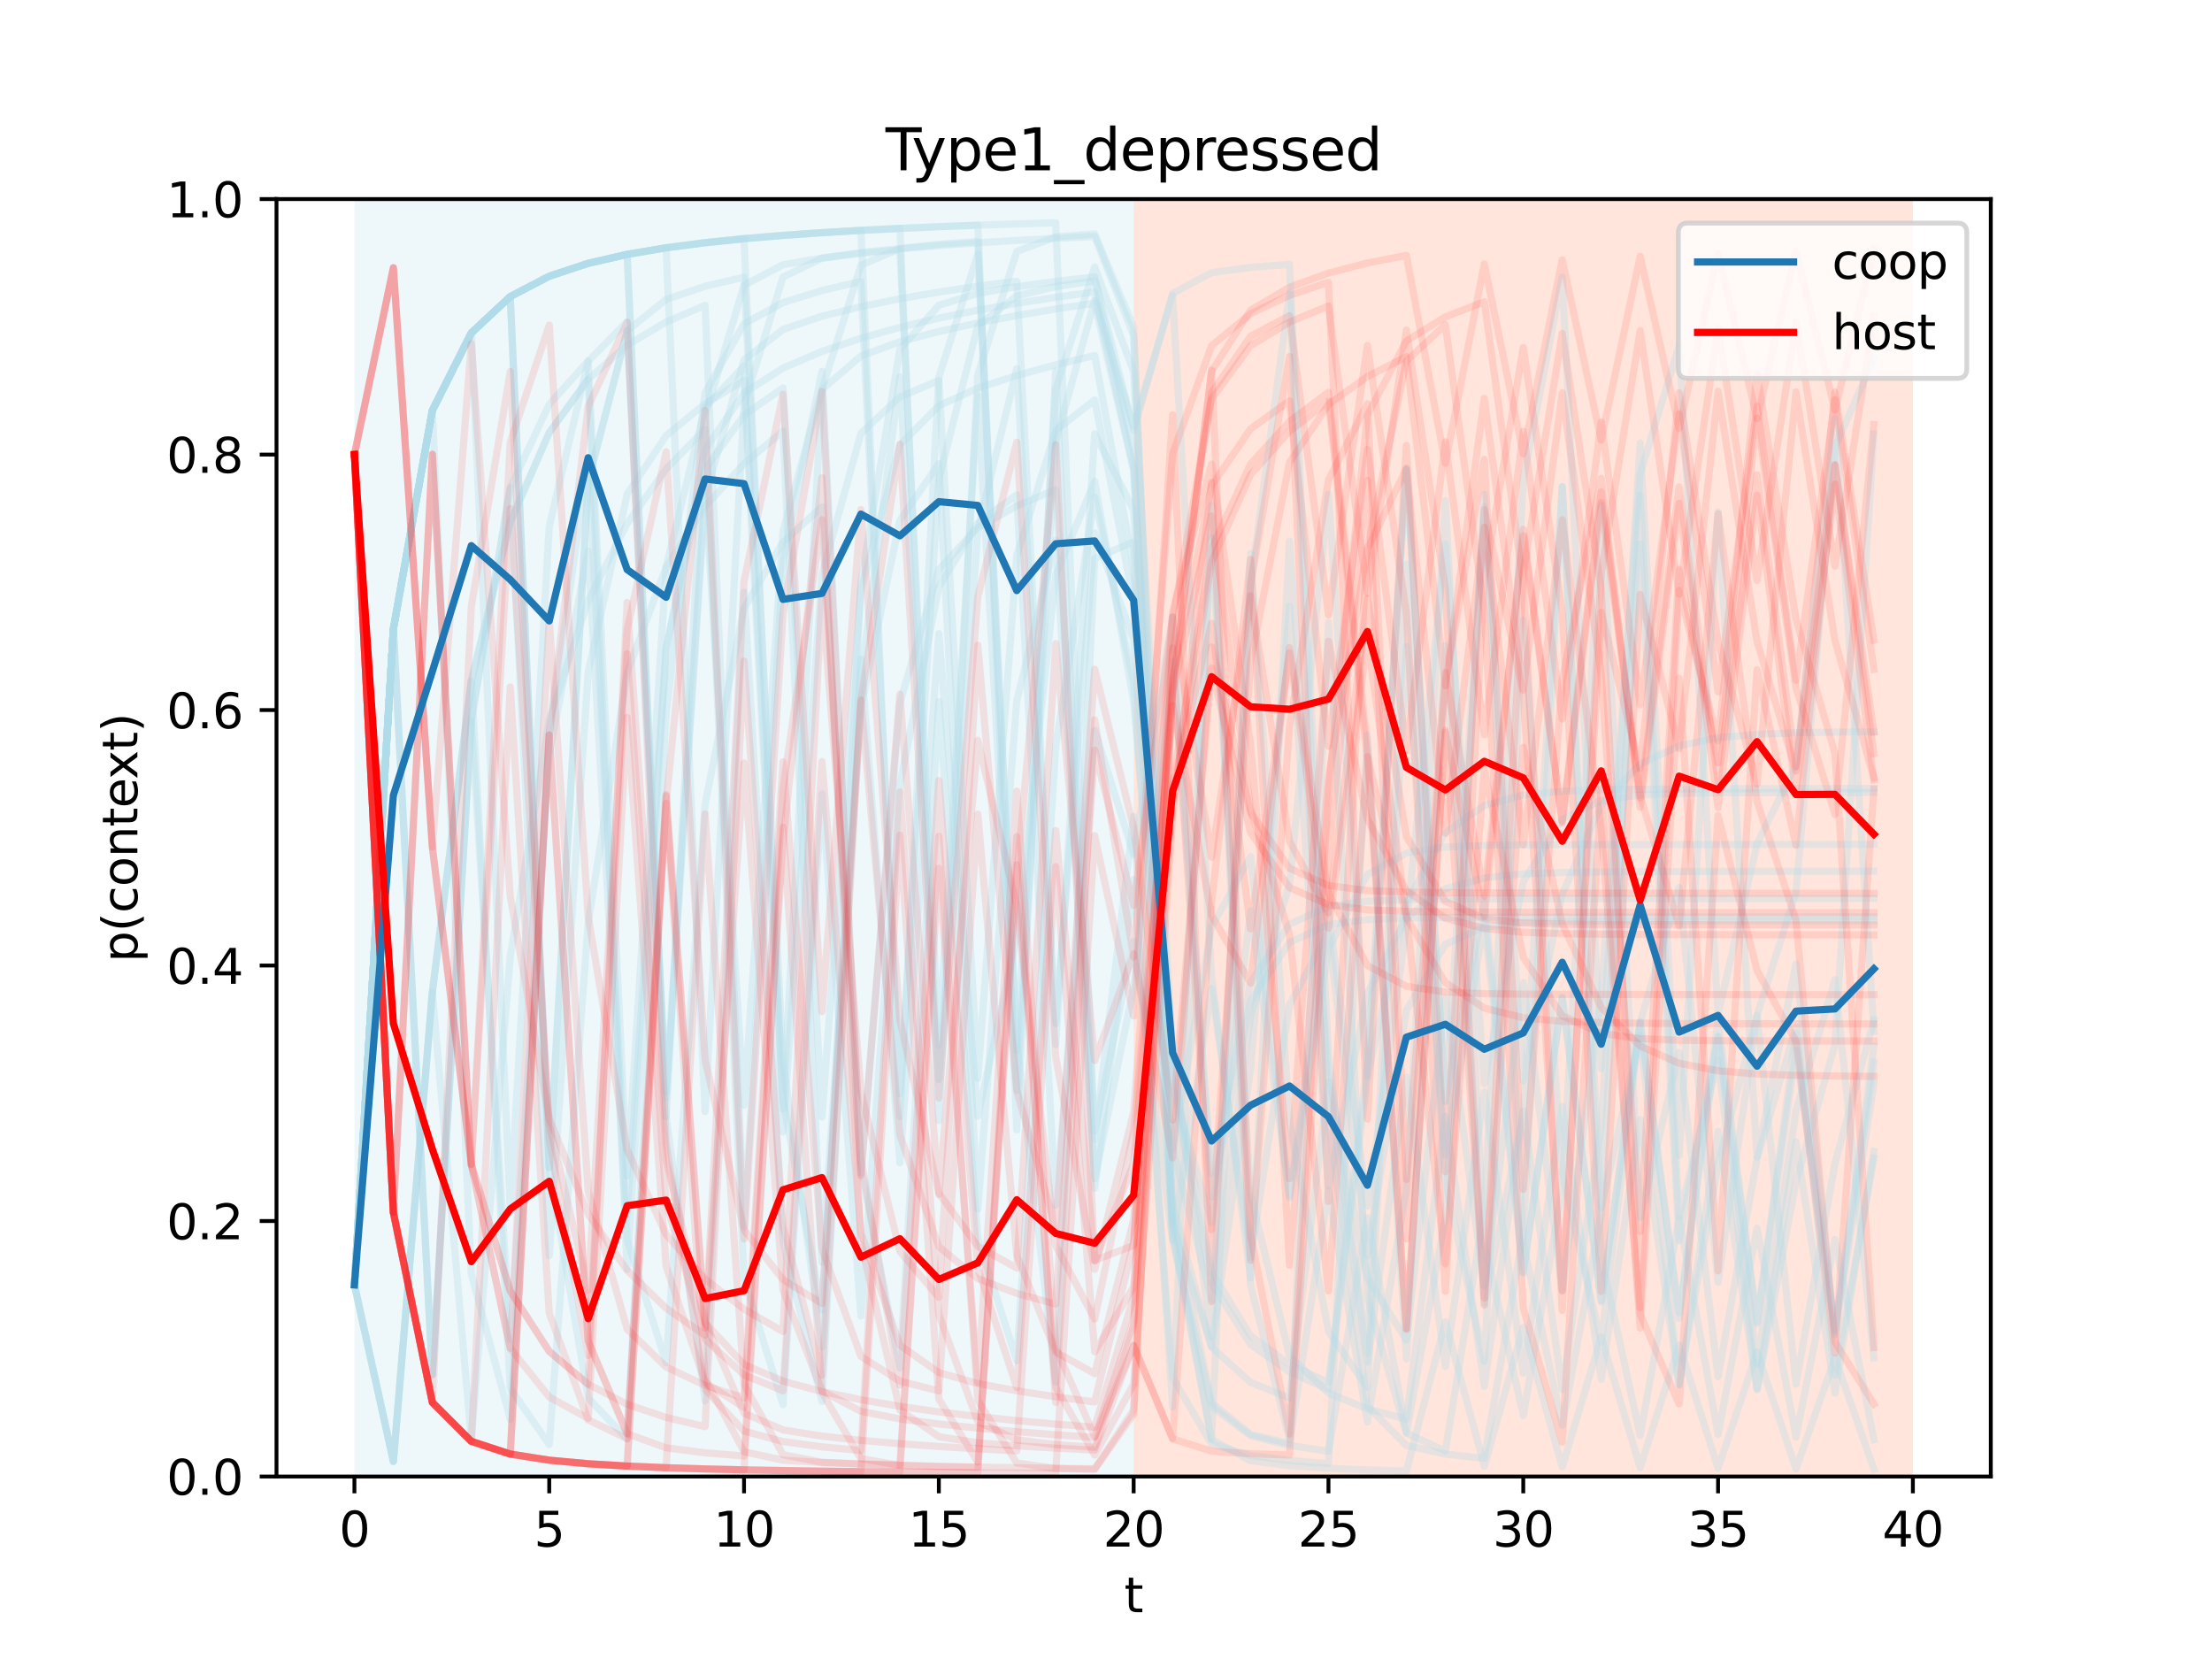 <?xml version="1.0" encoding="utf-8" standalone="no"?>
<!DOCTYPE svg PUBLIC "-//W3C//DTD SVG 1.1//EN"
  "http://www.w3.org/Graphics/SVG/1.1/DTD/svg11.dtd">
<svg height="345.6pt" version="1.1" viewBox="0 0 460.8 345.6" width="460.8pt" xmlns="http://www.w3.org/2000/svg" xmlns:xlink="http://www.w3.org/1999/xlink">
 <defs>
  <style type="text/css">*{stroke-linecap:butt;stroke-linejoin:round;}</style>
 </defs>
 <g id="figure_1">
  <g id="patch_1">
   <path d="M 0 345.6 
L 460.8 345.6 
L 460.8 0 
L 0 0 
z
" style="fill:#ffffff;"/>
  </g>
  <g id="axes_1">
   <g id="patch_2">
    <path d="M 57.6 307.584 
L 414.72 307.584 
L 414.72 41.472 
L 57.6 41.472 
z
" style="fill:#ffffff;"/>
   </g>
   <g id="patch_3">
    <path clip-path="url(#p16903bbfce)" d="M 73.833 307.584 
L 73.833 41.472 
L 236.16 41.472 
L 236.16 307.584 
z
" style="fill:#add8e6;opacity:0.2;"/>
   </g>
   <g id="patch_4">
    <path clip-path="url(#p16903bbfce)" d="M 236.16 307.584 
L 236.16 41.472 
L 398.487 41.472 
L 398.487 307.584 
z
" style="fill:#ff7f50;opacity:0.2;"/>
   </g>
   <g id="matplotlib.axis_1">
    <g id="xtick_1">
     <g id="line2d_1">
      <defs>
       <path d="M 0 0 
L 0 3.5 
" id="m84d0c02543" style="stroke:#000000;stroke-width:0.8;"/>
      </defs>
      <g>
       <use style="stroke:#000000;stroke-width:0.8;" x="73.833" xlink:href="#m84d0c02543" y="307.584"/>
      </g>
     </g>
     <g id="text_1">
      <!-- 0 -->
      <g transform="translate(70.651 322.182)scale(0.1 -0.1)">
       <defs>
        <path d="M 2034 4250 
Q 1547 4250 1301 3770 
Q 1056 3291 1056 2328 
Q 1056 1369 1301 889 
Q 1547 409 2034 409 
Q 2525 409 2770 889 
Q 3016 1369 3016 2328 
Q 3016 3291 2770 3770 
Q 2525 4250 2034 4250 
z
M 2034 4750 
Q 2819 4750 3233 4129 
Q 3647 3509 3647 2328 
Q 3647 1150 3233 529 
Q 2819 -91 2034 -91 
Q 1250 -91 836 529 
Q 422 1150 422 2328 
Q 422 3509 836 4129 
Q 1250 4750 2034 4750 
z
" id="DejaVuSans-30" transform="scale(0.016)"/>
       </defs>
       <use xlink:href="#DejaVuSans-30"/>
      </g>
     </g>
    </g>
    <g id="xtick_2">
     <g id="line2d_2">
      <g>
       <use style="stroke:#000000;stroke-width:0.8;" x="114.415" xlink:href="#m84d0c02543" y="307.584"/>
      </g>
     </g>
     <g id="text_2">
      <!-- 5 -->
      <g transform="translate(111.233 322.182)scale(0.1 -0.1)">
       <defs>
        <path d="M 691 4666 
L 3169 4666 
L 3169 4134 
L 1269 4134 
L 1269 2991 
Q 1406 3038 1543 3061 
Q 1681 3084 1819 3084 
Q 2600 3084 3056 2656 
Q 3513 2228 3513 1497 
Q 3513 744 3044 326 
Q 2575 -91 1722 -91 
Q 1428 -91 1123 -41 
Q 819 9 494 109 
L 494 744 
Q 775 591 1075 516 
Q 1375 441 1709 441 
Q 2250 441 2565 725 
Q 2881 1009 2881 1497 
Q 2881 1984 2565 2268 
Q 2250 2553 1709 2553 
Q 1456 2553 1204 2497 
Q 953 2441 691 2322 
L 691 4666 
z
" id="DejaVuSans-35" transform="scale(0.016)"/>
       </defs>
       <use xlink:href="#DejaVuSans-35"/>
      </g>
     </g>
    </g>
    <g id="xtick_3">
     <g id="line2d_3">
      <g>
       <use style="stroke:#000000;stroke-width:0.8;" x="154.996" xlink:href="#m84d0c02543" y="307.584"/>
      </g>
     </g>
     <g id="text_3">
      <!-- 10 -->
      <g transform="translate(148.634 322.182)scale(0.1 -0.1)">
       <defs>
        <path d="M 794 531 
L 1825 531 
L 1825 4091 
L 703 3866 
L 703 4441 
L 1819 4666 
L 2450 4666 
L 2450 531 
L 3481 531 
L 3481 0 
L 794 0 
L 794 531 
z
" id="DejaVuSans-31" transform="scale(0.016)"/>
       </defs>
       <use xlink:href="#DejaVuSans-31"/>
       <use x="63.623" xlink:href="#DejaVuSans-30"/>
      </g>
     </g>
    </g>
    <g id="xtick_4">
     <g id="line2d_4">
      <g>
       <use style="stroke:#000000;stroke-width:0.8;" x="195.578" xlink:href="#m84d0c02543" y="307.584"/>
      </g>
     </g>
     <g id="text_4">
      <!-- 15 -->
      <g transform="translate(189.216 322.182)scale(0.1 -0.1)">
       <use xlink:href="#DejaVuSans-31"/>
       <use x="63.623" xlink:href="#DejaVuSans-35"/>
      </g>
     </g>
    </g>
    <g id="xtick_5">
     <g id="line2d_5">
      <g>
       <use style="stroke:#000000;stroke-width:0.8;" x="236.16" xlink:href="#m84d0c02543" y="307.584"/>
      </g>
     </g>
     <g id="text_5">
      <!-- 20 -->
      <g transform="translate(229.798 322.182)scale(0.1 -0.1)">
       <defs>
        <path d="M 1228 531 
L 3431 531 
L 3431 0 
L 469 0 
L 469 531 
Q 828 903 1448 1529 
Q 2069 2156 2228 2338 
Q 2531 2678 2651 2914 
Q 2772 3150 2772 3378 
Q 2772 3750 2511 3984 
Q 2250 4219 1831 4219 
Q 1534 4219 1204 4116 
Q 875 4013 500 3803 
L 500 4441 
Q 881 4594 1212 4672 
Q 1544 4750 1819 4750 
Q 2544 4750 2975 4387 
Q 3406 4025 3406 3419 
Q 3406 3131 3298 2873 
Q 3191 2616 2906 2266 
Q 2828 2175 2409 1742 
Q 1991 1309 1228 531 
z
" id="DejaVuSans-32" transform="scale(0.016)"/>
       </defs>
       <use xlink:href="#DejaVuSans-32"/>
       <use x="63.623" xlink:href="#DejaVuSans-30"/>
      </g>
     </g>
    </g>
    <g id="xtick_6">
     <g id="line2d_6">
      <g>
       <use style="stroke:#000000;stroke-width:0.8;" x="276.742" xlink:href="#m84d0c02543" y="307.584"/>
      </g>
     </g>
     <g id="text_6">
      <!-- 25 -->
      <g transform="translate(270.379 322.182)scale(0.1 -0.1)">
       <use xlink:href="#DejaVuSans-32"/>
       <use x="63.623" xlink:href="#DejaVuSans-35"/>
      </g>
     </g>
    </g>
    <g id="xtick_7">
     <g id="line2d_7">
      <g>
       <use style="stroke:#000000;stroke-width:0.8;" x="317.324" xlink:href="#m84d0c02543" y="307.584"/>
      </g>
     </g>
     <g id="text_7">
      <!-- 30 -->
      <g transform="translate(310.961 322.182)scale(0.1 -0.1)">
       <defs>
        <path d="M 2597 2516 
Q 3050 2419 3304 2112 
Q 3559 1806 3559 1356 
Q 3559 666 3084 287 
Q 2609 -91 1734 -91 
Q 1441 -91 1130 -33 
Q 819 25 488 141 
L 488 750 
Q 750 597 1062 519 
Q 1375 441 1716 441 
Q 2309 441 2620 675 
Q 2931 909 2931 1356 
Q 2931 1769 2642 2001 
Q 2353 2234 1838 2234 
L 1294 2234 
L 1294 2753 
L 1863 2753 
Q 2328 2753 2575 2939 
Q 2822 3125 2822 3475 
Q 2822 3834 2567 4026 
Q 2313 4219 1838 4219 
Q 1578 4219 1281 4162 
Q 984 4106 628 3988 
L 628 4550 
Q 988 4650 1302 4700 
Q 1616 4750 1894 4750 
Q 2613 4750 3031 4423 
Q 3450 4097 3450 3541 
Q 3450 3153 3228 2886 
Q 3006 2619 2597 2516 
z
" id="DejaVuSans-33" transform="scale(0.016)"/>
       </defs>
       <use xlink:href="#DejaVuSans-33"/>
       <use x="63.623" xlink:href="#DejaVuSans-30"/>
      </g>
     </g>
    </g>
    <g id="xtick_8">
     <g id="line2d_8">
      <g>
       <use style="stroke:#000000;stroke-width:0.8;" x="357.905" xlink:href="#m84d0c02543" y="307.584"/>
      </g>
     </g>
     <g id="text_8">
      <!-- 35 -->
      <g transform="translate(351.543 322.182)scale(0.1 -0.1)">
       <use xlink:href="#DejaVuSans-33"/>
       <use x="63.623" xlink:href="#DejaVuSans-35"/>
      </g>
     </g>
    </g>
    <g id="xtick_9">
     <g id="line2d_9">
      <g>
       <use style="stroke:#000000;stroke-width:0.8;" x="398.487" xlink:href="#m84d0c02543" y="307.584"/>
      </g>
     </g>
     <g id="text_9">
      <!-- 40 -->
      <g transform="translate(392.125 322.182)scale(0.1 -0.1)">
       <defs>
        <path d="M 2419 4116 
L 825 1625 
L 2419 1625 
L 2419 4116 
z
M 2253 4666 
L 3047 4666 
L 3047 1625 
L 3713 1625 
L 3713 1100 
L 3047 1100 
L 3047 0 
L 2419 0 
L 2419 1100 
L 313 1100 
L 313 1709 
L 2253 4666 
z
" id="DejaVuSans-34" transform="scale(0.016)"/>
       </defs>
       <use xlink:href="#DejaVuSans-34"/>
       <use x="63.623" xlink:href="#DejaVuSans-30"/>
      </g>
     </g>
    </g>
    <g id="text_10">
     <!-- t -->
     <g transform="translate(234.2 335.861)scale(0.1 -0.1)">
      <defs>
       <path d="M 1172 4494 
L 1172 3500 
L 2356 3500 
L 2356 3053 
L 1172 3053 
L 1172 1153 
Q 1172 725 1289 603 
Q 1406 481 1766 481 
L 2356 481 
L 2356 0 
L 1766 0 
Q 1100 0 847 248 
Q 594 497 594 1153 
L 594 3053 
L 172 3053 
L 172 3500 
L 594 3500 
L 594 4494 
L 1172 4494 
z
" id="DejaVuSans-74" transform="scale(0.016)"/>
      </defs>
      <use xlink:href="#DejaVuSans-74"/>
     </g>
    </g>
   </g>
   <g id="matplotlib.axis_2">
    <g id="ytick_1">
     <g id="line2d_10">
      <defs>
       <path d="M 0 0 
L -3.5 0 
" id="m0d31572b52" style="stroke:#000000;stroke-width:0.8;"/>
      </defs>
      <g>
       <use style="stroke:#000000;stroke-width:0.8;" x="57.6" xlink:href="#m0d31572b52" y="307.584"/>
      </g>
     </g>
     <g id="text_11">
      <!-- 0.0 -->
      <g transform="translate(34.697 311.383)scale(0.1 -0.1)">
       <defs>
        <path d="M 684 794 
L 1344 794 
L 1344 0 
L 684 0 
L 684 794 
z
" id="DejaVuSans-2e" transform="scale(0.016)"/>
       </defs>
       <use xlink:href="#DejaVuSans-30"/>
       <use x="63.623" xlink:href="#DejaVuSans-2e"/>
       <use x="95.41" xlink:href="#DejaVuSans-30"/>
      </g>
     </g>
    </g>
    <g id="ytick_2">
     <g id="line2d_11">
      <g>
       <use style="stroke:#000000;stroke-width:0.8;" x="57.6" xlink:href="#m0d31572b52" y="254.362"/>
      </g>
     </g>
     <g id="text_12">
      <!-- 0.2 -->
      <g transform="translate(34.697 258.161)scale(0.1 -0.1)">
       <use xlink:href="#DejaVuSans-30"/>
       <use x="63.623" xlink:href="#DejaVuSans-2e"/>
       <use x="95.41" xlink:href="#DejaVuSans-32"/>
      </g>
     </g>
    </g>
    <g id="ytick_3">
     <g id="line2d_12">
      <g>
       <use style="stroke:#000000;stroke-width:0.8;" x="57.6" xlink:href="#m0d31572b52" y="201.139"/>
      </g>
     </g>
     <g id="text_13">
      <!-- 0.4 -->
      <g transform="translate(34.697 204.938)scale(0.1 -0.1)">
       <use xlink:href="#DejaVuSans-30"/>
       <use x="63.623" xlink:href="#DejaVuSans-2e"/>
       <use x="95.41" xlink:href="#DejaVuSans-34"/>
      </g>
     </g>
    </g>
    <g id="ytick_4">
     <g id="line2d_13">
      <g>
       <use style="stroke:#000000;stroke-width:0.8;" x="57.6" xlink:href="#m0d31572b52" y="147.917"/>
      </g>
     </g>
     <g id="text_14">
      <!-- 0.6 -->
      <g transform="translate(34.697 151.716)scale(0.1 -0.1)">
       <defs>
        <path d="M 2113 2584 
Q 1688 2584 1439 2293 
Q 1191 2003 1191 1497 
Q 1191 994 1439 701 
Q 1688 409 2113 409 
Q 2538 409 2786 701 
Q 3034 994 3034 1497 
Q 3034 2003 2786 2293 
Q 2538 2584 2113 2584 
z
M 3366 4563 
L 3366 3988 
Q 3128 4100 2886 4159 
Q 2644 4219 2406 4219 
Q 1781 4219 1451 3797 
Q 1122 3375 1075 2522 
Q 1259 2794 1537 2939 
Q 1816 3084 2150 3084 
Q 2853 3084 3261 2657 
Q 3669 2231 3669 1497 
Q 3669 778 3244 343 
Q 2819 -91 2113 -91 
Q 1303 -91 875 529 
Q 447 1150 447 2328 
Q 447 3434 972 4092 
Q 1497 4750 2381 4750 
Q 2619 4750 2861 4703 
Q 3103 4656 3366 4563 
z
" id="DejaVuSans-36" transform="scale(0.016)"/>
       </defs>
       <use xlink:href="#DejaVuSans-30"/>
       <use x="63.623" xlink:href="#DejaVuSans-2e"/>
       <use x="95.41" xlink:href="#DejaVuSans-36"/>
      </g>
     </g>
    </g>
    <g id="ytick_5">
     <g id="line2d_14">
      <g>
       <use style="stroke:#000000;stroke-width:0.8;" x="57.6" xlink:href="#m0d31572b52" y="94.694"/>
      </g>
     </g>
     <g id="text_15">
      <!-- 0.8 -->
      <g transform="translate(34.697 98.494)scale(0.1 -0.1)">
       <defs>
        <path d="M 2034 2216 
Q 1584 2216 1326 1975 
Q 1069 1734 1069 1313 
Q 1069 891 1326 650 
Q 1584 409 2034 409 
Q 2484 409 2743 651 
Q 3003 894 3003 1313 
Q 3003 1734 2745 1975 
Q 2488 2216 2034 2216 
z
M 1403 2484 
Q 997 2584 770 2862 
Q 544 3141 544 3541 
Q 544 4100 942 4425 
Q 1341 4750 2034 4750 
Q 2731 4750 3128 4425 
Q 3525 4100 3525 3541 
Q 3525 3141 3298 2862 
Q 3072 2584 2669 2484 
Q 3125 2378 3379 2068 
Q 3634 1759 3634 1313 
Q 3634 634 3220 271 
Q 2806 -91 2034 -91 
Q 1263 -91 848 271 
Q 434 634 434 1313 
Q 434 1759 690 2068 
Q 947 2378 1403 2484 
z
M 1172 3481 
Q 1172 3119 1398 2916 
Q 1625 2713 2034 2713 
Q 2441 2713 2670 2916 
Q 2900 3119 2900 3481 
Q 2900 3844 2670 4047 
Q 2441 4250 2034 4250 
Q 1625 4250 1398 4047 
Q 1172 3844 1172 3481 
z
" id="DejaVuSans-38" transform="scale(0.016)"/>
       </defs>
       <use xlink:href="#DejaVuSans-30"/>
       <use x="63.623" xlink:href="#DejaVuSans-2e"/>
       <use x="95.41" xlink:href="#DejaVuSans-38"/>
      </g>
     </g>
    </g>
    <g id="ytick_6">
     <g id="line2d_15">
      <g>
       <use style="stroke:#000000;stroke-width:0.8;" x="57.6" xlink:href="#m0d31572b52" y="41.472"/>
      </g>
     </g>
     <g id="text_16">
      <!-- 1.0 -->
      <g transform="translate(34.697 45.271)scale(0.1 -0.1)">
       <use xlink:href="#DejaVuSans-31"/>
       <use x="63.623" xlink:href="#DejaVuSans-2e"/>
       <use x="95.41" xlink:href="#DejaVuSans-30"/>
      </g>
     </g>
    </g>
    <g id="text_17">
     <!-- p(context) -->
     <g transform="translate(28.617 200.45)rotate(-90)scale(0.1 -0.1)">
      <defs>
       <path d="M 1159 525 
L 1159 -1331 
L 581 -1331 
L 581 3500 
L 1159 3500 
L 1159 2969 
Q 1341 3281 1617 3432 
Q 1894 3584 2278 3584 
Q 2916 3584 3314 3078 
Q 3713 2572 3713 1747 
Q 3713 922 3314 415 
Q 2916 -91 2278 -91 
Q 1894 -91 1617 61 
Q 1341 213 1159 525 
z
M 3116 1747 
Q 3116 2381 2855 2742 
Q 2594 3103 2138 3103 
Q 1681 3103 1420 2742 
Q 1159 2381 1159 1747 
Q 1159 1113 1420 752 
Q 1681 391 2138 391 
Q 2594 391 2855 752 
Q 3116 1113 3116 1747 
z
" id="DejaVuSans-70" transform="scale(0.016)"/>
       <path d="M 1984 4856 
Q 1566 4138 1362 3434 
Q 1159 2731 1159 2009 
Q 1159 1288 1364 580 
Q 1569 -128 1984 -844 
L 1484 -844 
Q 1016 -109 783 600 
Q 550 1309 550 2009 
Q 550 2706 781 3412 
Q 1013 4119 1484 4856 
L 1984 4856 
z
" id="DejaVuSans-28" transform="scale(0.016)"/>
       <path d="M 3122 3366 
L 3122 2828 
Q 2878 2963 2633 3030 
Q 2388 3097 2138 3097 
Q 1578 3097 1268 2742 
Q 959 2388 959 1747 
Q 959 1106 1268 751 
Q 1578 397 2138 397 
Q 2388 397 2633 464 
Q 2878 531 3122 666 
L 3122 134 
Q 2881 22 2623 -34 
Q 2366 -91 2075 -91 
Q 1284 -91 818 406 
Q 353 903 353 1747 
Q 353 2603 823 3093 
Q 1294 3584 2113 3584 
Q 2378 3584 2631 3529 
Q 2884 3475 3122 3366 
z
" id="DejaVuSans-63" transform="scale(0.016)"/>
       <path d="M 1959 3097 
Q 1497 3097 1228 2736 
Q 959 2375 959 1747 
Q 959 1119 1226 758 
Q 1494 397 1959 397 
Q 2419 397 2687 759 
Q 2956 1122 2956 1747 
Q 2956 2369 2687 2733 
Q 2419 3097 1959 3097 
z
M 1959 3584 
Q 2709 3584 3137 3096 
Q 3566 2609 3566 1747 
Q 3566 888 3137 398 
Q 2709 -91 1959 -91 
Q 1206 -91 779 398 
Q 353 888 353 1747 
Q 353 2609 779 3096 
Q 1206 3584 1959 3584 
z
" id="DejaVuSans-6f" transform="scale(0.016)"/>
       <path d="M 3513 2113 
L 3513 0 
L 2938 0 
L 2938 2094 
Q 2938 2591 2744 2837 
Q 2550 3084 2163 3084 
Q 1697 3084 1428 2787 
Q 1159 2491 1159 1978 
L 1159 0 
L 581 0 
L 581 3500 
L 1159 3500 
L 1159 2956 
Q 1366 3272 1645 3428 
Q 1925 3584 2291 3584 
Q 2894 3584 3203 3211 
Q 3513 2838 3513 2113 
z
" id="DejaVuSans-6e" transform="scale(0.016)"/>
       <path d="M 3597 1894 
L 3597 1613 
L 953 1613 
Q 991 1019 1311 708 
Q 1631 397 2203 397 
Q 2534 397 2845 478 
Q 3156 559 3463 722 
L 3463 178 
Q 3153 47 2828 -22 
Q 2503 -91 2169 -91 
Q 1331 -91 842 396 
Q 353 884 353 1716 
Q 353 2575 817 3079 
Q 1281 3584 2069 3584 
Q 2775 3584 3186 3129 
Q 3597 2675 3597 1894 
z
M 3022 2063 
Q 3016 2534 2758 2815 
Q 2500 3097 2075 3097 
Q 1594 3097 1305 2825 
Q 1016 2553 972 2059 
L 3022 2063 
z
" id="DejaVuSans-65" transform="scale(0.016)"/>
       <path d="M 3513 3500 
L 2247 1797 
L 3578 0 
L 2900 0 
L 1881 1375 
L 863 0 
L 184 0 
L 1544 1831 
L 300 3500 
L 978 3500 
L 1906 2253 
L 2834 3500 
L 3513 3500 
z
" id="DejaVuSans-78" transform="scale(0.016)"/>
       <path d="M 513 4856 
L 1013 4856 
Q 1481 4119 1714 3412 
Q 1947 2706 1947 2009 
Q 1947 1309 1714 600 
Q 1481 -109 1013 -844 
L 513 -844 
Q 928 -128 1133 580 
Q 1338 1288 1338 2009 
Q 1338 2731 1133 3434 
Q 928 4138 513 4856 
z
" id="DejaVuSans-29" transform="scale(0.016)"/>
      </defs>
      <use xlink:href="#DejaVuSans-70"/>
      <use x="63.477" xlink:href="#DejaVuSans-28"/>
      <use x="102.49" xlink:href="#DejaVuSans-63"/>
      <use x="157.471" xlink:href="#DejaVuSans-6f"/>
      <use x="218.652" xlink:href="#DejaVuSans-6e"/>
      <use x="282.031" xlink:href="#DejaVuSans-74"/>
      <use x="321.24" xlink:href="#DejaVuSans-65"/>
      <use x="381.014" xlink:href="#DejaVuSans-78"/>
      <use x="440.193" xlink:href="#DejaVuSans-74"/>
      <use x="479.402" xlink:href="#DejaVuSans-29"/>
     </g>
    </g>
   </g>
   <g id="line2d_16">
    <path clip-path="url(#p16903bbfce)" d="M 73.833 267.667 
L 81.949 304.441 
L 90.065 206.726 
L 98.182 141.852 
L 106.298 108.729 
L 114.415 90.107 
L 122.531 78.997 
L 130.647 264.45 
L 138.764 135.478 
L 146.88 93.63 
L 154.996 81.859 
L 163.113 76.677 
L 171.229 73.205 
L 179.345 70.464 
L 187.462 68.189 
L 195.578 66.263 
L 203.695 64.612 
L 211.811 63.182 
L 219.927 61.933 
L 228.044 60.833 
L 236.16 97.749 
L 244.276 254.733 
L 252.393 112.042 
L 260.509 248.815 
L 268.625 282.38 
L 276.742 290.225 
L 284.858 293.491 
L 292.975 295.638 
L 301.091 232.553 
L 309.207 288.812 
L 317.324 231.442 
L 325.44 289.48 
L 333.556 234.291 
L 341.673 113.308 
L 349.789 258.403 
L 357.905 215.805 
L 366.022 284.12 
L 374.138 231.434 
L 382.255 204.071 
L 390.371 282.856 
" style="fill:none;stroke:#add8e6;stroke-linecap:square;stroke-opacity:0.3;stroke-width:1.5;"/>
   </g>
   <g id="line2d_17">
    <path clip-path="url(#p16903bbfce)" d="M 73.833 267.667 
L 81.949 130.991 
L 90.065 85.508 
L 98.182 69.357 
L 106.298 61.78 
L 114.415 57.543 
L 122.531 54.855 
L 130.647 52.991 
L 138.764 51.617 
L 146.88 50.561 
L 154.996 49.722 
L 163.113 231.076 
L 171.229 81.16 
L 179.345 55.245 
L 187.462 51.786 
L 195.578 50.877 
L 203.695 50.3 
L 211.811 217.123 
L 219.927 287.921 
L 228.044 116.313 
L 236.16 112.873 
L 244.276 258.155 
L 252.393 292.986 
L 260.509 299.085 
L 268.625 301.115 
L 276.742 302.311 
L 284.858 253.712 
L 292.975 298.493 
L 301.091 253.804 
L 309.207 102.995 
L 317.324 258.999 
L 325.44 296.944 
L 333.556 253.073 
L 341.673 103.168 
L 349.789 253.419 
L 357.905 220.84 
L 366.022 289.468 
L 374.138 246.277 
L 382.255 217.584 
L 390.371 90.417 
" style="fill:none;stroke:#add8e6;stroke-linecap:square;stroke-opacity:0.3;stroke-width:1.5;"/>
   </g>
   <g id="line2d_18">
    <path clip-path="url(#p16903bbfce)" d="M 73.833 267.667 
L 81.949 130.991 
L 90.065 85.508 
L 98.182 69.357 
L 106.298 61.78 
L 114.415 57.543 
L 122.531 54.855 
L 130.647 52.991 
L 138.764 51.617 
L 146.88 231.555 
L 154.996 84.29 
L 163.113 57.703 
L 171.229 53.788 
L 179.345 52.593 
L 187.462 51.803 
L 195.578 51.148 
L 203.695 50.581 
L 211.811 50.083 
L 219.927 49.644 
L 228.044 49.253 
L 236.16 69.914 
L 244.276 257.541 
L 252.393 299.778 
L 260.509 121.878 
L 268.625 61.07 
L 276.742 233.387 
L 284.858 292.886 
L 292.975 301.117 
L 301.091 302.912 
L 309.207 303.813 
L 317.324 256.837 
L 325.44 101.423 
L 333.556 261.852 
L 341.673 299.04 
L 349.789 253.756 
L 357.905 298.804 
L 366.022 255.869 
L 374.138 299.38 
L 382.255 258.231 
L 390.371 299.909 
" style="fill:none;stroke:#add8e6;stroke-linecap:square;stroke-opacity:0.3;stroke-width:1.5;"/>
   </g>
   <g id="line2d_19">
    <path clip-path="url(#p16903bbfce)" d="M 73.833 267.667 
L 81.949 130.991 
L 90.065 85.508 
L 98.182 265.347 
L 106.298 295.685 
L 114.415 153.032 
L 122.531 95.917 
L 130.647 253.05 
L 138.764 134.905 
L 146.88 97.757 
L 154.996 86.471 
L 163.113 80.823 
L 171.229 232.711 
L 179.345 122.88 
L 187.462 92.686 
L 195.578 84.524 
L 203.695 80.844 
L 211.811 78.217 
L 219.927 76.002 
L 228.044 74.058 
L 236.16 118.079 
L 244.276 251.135 
L 252.393 280.643 
L 260.509 287.972 
L 268.625 291.228 
L 276.742 225.387 
L 284.858 283.747 
L 292.975 224.41 
L 301.091 284.689 
L 309.207 227.469 
L 317.324 286.083 
L 325.44 230.494 
L 333.556 287.321 
L 341.673 233.213 
L 349.789 288.397 
L 357.905 235.656 
L 366.022 289.338 
L 374.138 237.865 
L 382.255 290.169 
L 390.371 239.874 
" style="fill:none;stroke:#add8e6;stroke-linecap:square;stroke-opacity:0.3;stroke-width:1.5;"/>
   </g>
   <g id="line2d_20">
    <path clip-path="url(#p16903bbfce)" d="M 73.833 267.667 
L 81.949 130.991 
L 90.065 85.508 
L 98.182 69.357 
L 106.298 61.78 
L 114.415 57.543 
L 122.531 54.855 
L 130.647 52.991 
L 138.764 51.617 
L 146.88 50.561 
L 154.996 49.722 
L 163.113 49.039 
L 171.229 48.471 
L 179.345 47.992 
L 187.462 232.619 
L 195.578 78.588 
L 203.695 52.935 
L 211.811 218.863 
L 219.927 81.04 
L 228.044 55.636 
L 236.16 77.427 
L 244.276 219.231 
L 252.393 278.624 
L 260.509 115.24 
L 268.625 233.597 
L 276.742 277.401 
L 284.858 289.034 
L 292.975 134.679 
L 301.091 240.619 
L 309.207 191.833 
L 317.324 265.237 
L 325.44 207.701 
L 333.556 270.984 
L 341.673 212.827 
L 349.789 273.478 
L 357.905 216.058 
L 366.022 275.315 
L 374.138 218.807 
L 382.255 276.889 
L 390.371 221.295 
" style="fill:none;stroke:#add8e6;stroke-linecap:square;stroke-opacity:0.3;stroke-width:1.5;"/>
   </g>
   <g id="line2d_21">
    <path clip-path="url(#p16903bbfce)" d="M 73.833 267.667 
L 81.949 130.991 
L 90.065 85.508 
L 98.182 69.357 
L 106.298 61.78 
L 114.415 57.543 
L 122.531 54.855 
L 130.647 52.991 
L 138.764 51.617 
L 146.88 50.561 
L 154.996 49.722 
L 163.113 49.039 
L 171.229 48.471 
L 179.345 47.992 
L 187.462 47.581 
L 195.578 233.446 
L 203.695 78.061 
L 211.811 52.383 
L 219.927 49.359 
L 228.044 48.74 
L 236.16 68.247 
L 244.276 255.418 
L 252.393 299.875 
L 260.509 304.289 
L 268.625 305.334 
L 276.742 305.867 
L 284.858 306.207 
L 292.975 306.443 
L 301.091 275.364 
L 309.207 305.427 
L 317.324 276.489 
L 325.44 305.588 
L 333.556 278.505 
L 341.673 305.754 
L 349.789 280.202 
L 357.905 305.888 
L 366.022 281.629 
L 374.138 305.998 
L 382.255 282.849 
L 390.371 306.091 
" style="fill:none;stroke:#add8e6;stroke-linecap:square;stroke-opacity:0.3;stroke-width:1.5;"/>
   </g>
   <g id="line2d_22">
    <path clip-path="url(#p16903bbfce)" d="M 73.833 267.667 
L 81.949 130.991 
L 90.065 286.362 
L 98.182 150.068 
L 106.298 279.03 
L 114.415 157.16 
L 122.531 114.774 
L 130.647 258.253 
L 138.764 283.886 
L 146.88 167.575 
L 154.996 126.739 
L 163.113 112.945 
L 171.229 105.562 
L 179.345 244.392 
L 187.462 146.465 
L 195.578 118.614 
L 203.695 109.901 
L 211.811 105.394 
L 219.927 101.962 
L 228.044 235.644 
L 236.16 196.057 
L 244.276 258.375 
L 252.393 205.966 
L 260.509 261.967 
L 268.625 209.34 
L 276.742 194.246 
L 284.858 261.591 
L 292.975 210.471 
L 301.091 196.72 
L 309.207 193.1 
L 317.324 192.169 
L 325.44 191.929 
L 333.556 191.863 
L 341.673 191.838 
L 349.789 191.825 
L 357.905 191.815 
L 366.022 191.806 
L 374.138 191.798 
L 382.255 191.791 
L 390.371 191.785 
" style="fill:none;stroke:#add8e6;stroke-linecap:square;stroke-opacity:0.3;stroke-width:1.5;"/>
   </g>
   <g id="line2d_23">
    <path clip-path="url(#p16903bbfce)" d="M 73.833 267.667 
L 81.949 130.991 
L 90.065 85.508 
L 98.182 69.357 
L 106.298 61.78 
L 114.415 57.543 
L 122.531 54.855 
L 130.647 52.991 
L 138.764 232.642 
L 146.88 86.61 
L 154.996 59.419 
L 163.113 55.153 
L 171.229 53.746 
L 179.345 52.798 
L 187.462 52.019 
L 195.578 217.771 
L 203.695 82.485 
L 211.811 227.188 
L 219.927 91.896 
L 228.044 62.63 
L 236.16 88.901 
L 244.276 61.533 
L 252.393 203.396 
L 260.509 266.192 
L 268.625 112.731 
L 276.742 224.496 
L 284.858 266.228 
L 292.975 279.17 
L 301.091 207.923 
L 309.207 267.896 
L 317.324 204.673 
L 325.44 268.744 
L 333.556 207.39 
L 341.673 98.66 
L 349.789 72.013 
L 357.905 211.341 
L 366.022 175.753 
L 374.138 159.318 
L 382.255 87.219 
L 390.371 214.869 
" style="fill:none;stroke:#add8e6;stroke-linecap:square;stroke-opacity:0.3;stroke-width:1.5;"/>
   </g>
   <g id="line2d_24">
    <path clip-path="url(#p16903bbfce)" d="M 73.833 267.667 
L 81.949 130.991 
L 90.065 85.508 
L 98.182 69.357 
L 106.298 61.78 
L 114.415 243.22 
L 122.531 100.246 
L 130.647 68.892 
L 138.764 227.528 
L 146.88 101.563 
L 154.996 230.257 
L 163.113 110.595 
L 171.229 81.151 
L 179.345 74.158 
L 187.462 71.176 
L 195.578 69.055 
L 203.695 67.277 
L 211.811 65.731 
L 219.927 64.369 
L 228.044 63.162 
L 236.16 97.923 
L 244.276 222.804 
L 252.393 265.018 
L 260.509 278.252 
L 268.625 284.206 
L 276.742 288.012 
L 284.858 221.245 
L 292.975 97.471 
L 301.091 229.329 
L 309.207 187.907 
L 317.324 264.915 
L 325.44 207.936 
L 333.556 271.2 
L 341.673 213.06 
L 349.789 184.87 
L 357.905 267.119 
L 366.022 211.513 
L 374.138 185.866 
L 382.255 93.114 
L 390.371 74.689 
" style="fill:none;stroke:#add8e6;stroke-linecap:square;stroke-opacity:0.3;stroke-width:1.5;"/>
   </g>
   <g id="line2d_25">
    <path clip-path="url(#p16903bbfce)" d="M 73.833 267.667 
L 81.949 304.441 
L 90.065 206.726 
L 98.182 299.883 
L 106.298 199.174 
L 114.415 150.13 
L 122.531 125.119 
L 130.647 109.034 
L 138.764 97.708 
L 146.88 89.406 
L 154.996 266.248 
L 163.113 292.631 
L 171.229 165.373 
L 179.345 274.137 
L 187.462 163.405 
L 195.578 122.275 
L 203.695 108.952 
L 211.811 103.087 
L 219.927 251.041 
L 228.044 152.129 
L 236.16 177.958 
L 244.276 128.437 
L 252.393 249.419 
L 260.509 208.536 
L 268.625 196.317 
L 276.742 192.642 
L 284.858 191.555 
L 292.975 191.234 
L 301.091 191.132 
L 309.207 191.092 
L 317.324 191.071 
L 325.44 191.055 
L 333.556 191.042 
L 341.673 191.03 
L 349.789 191.02 
L 357.905 191.011 
L 366.022 191.002 
L 374.138 190.995 
L 382.255 190.988 
L 390.371 190.981 
" style="fill:none;stroke:#add8e6;stroke-linecap:square;stroke-opacity:0.3;stroke-width:1.5;"/>
   </g>
   <g id="line2d_26">
    <path clip-path="url(#p16903bbfce)" d="M 73.833 267.667 
L 81.949 130.991 
L 90.065 286.362 
L 98.182 150.068 
L 106.298 101.558 
L 114.415 84.221 
L 122.531 75.198 
L 130.647 244.964 
L 138.764 118.124 
L 146.88 84.841 
L 154.996 76.258 
L 163.113 229.158 
L 171.229 272.906 
L 179.345 137.244 
L 187.462 242.232 
L 195.578 131.981 
L 203.695 232.542 
L 211.811 195.413 
L 219.927 119.763 
L 228.044 100.268 
L 236.16 146.051 
L 244.276 239.407 
L 252.393 193.127 
L 260.509 178.437 
L 268.625 249.581 
L 276.742 197.673 
L 284.858 182.163 
L 292.975 177.701 
L 301.091 176.454 
L 309.207 176.108 
L 317.324 176.007 
L 325.44 175.971 
L 333.556 175.952 
L 341.673 175.938 
L 349.789 175.927 
L 357.905 175.917 
L 366.022 175.908 
L 374.138 175.9 
L 382.255 175.893 
L 390.371 175.886 
" style="fill:none;stroke:#add8e6;stroke-linecap:square;stroke-opacity:0.3;stroke-width:1.5;"/>
   </g>
   <g id="line2d_27">
    <path clip-path="url(#p16903bbfce)" d="M 73.833 267.667 
L 81.949 130.991 
L 90.065 85.508 
L 98.182 69.357 
L 106.298 61.78 
L 114.415 243.22 
L 122.531 100.246 
L 130.647 68.892 
L 138.764 62.382 
L 146.88 59.63 
L 154.996 57.737 
L 163.113 221.18 
L 171.229 280.581 
L 179.345 121.316 
L 187.462 72.737 
L 195.578 63.588 
L 203.695 61.111 
L 211.811 59.729 
L 219.927 58.625 
L 228.044 57.667 
L 236.16 89.659 
L 244.276 61.117 
L 252.393 56.792 
L 260.509 55.706 
L 268.625 55.062 
L 276.742 220.02 
L 284.858 281.999 
L 292.975 117.534 
L 301.091 246.099 
L 309.207 283.587 
L 317.324 129.158 
L 325.44 244.403 
L 333.556 279.683 
L 341.673 212.961 
L 349.789 274.638 
L 357.905 212.504 
L 366.022 275.727 
L 374.138 215.175 
L 382.255 277.351 
L 390.371 217.983 
" style="fill:none;stroke:#add8e6;stroke-linecap:square;stroke-opacity:0.3;stroke-width:1.5;"/>
   </g>
   <g id="line2d_28">
    <path clip-path="url(#p16903bbfce)" d="M 73.833 267.667 
L 81.949 130.991 
L 90.065 85.508 
L 98.182 69.357 
L 106.298 61.78 
L 114.415 57.543 
L 122.531 54.855 
L 130.647 52.991 
L 138.764 232.642 
L 146.88 291.811 
L 154.996 123.347 
L 163.113 258.579 
L 171.229 291.951 
L 179.345 141.064 
L 187.462 78.476 
L 195.578 224.891 
L 203.695 110.454 
L 211.811 76.803 
L 219.927 213.231 
L 228.044 111.045 
L 236.16 133.282 
L 244.276 239.237 
L 252.393 270.695 
L 260.509 211.708 
L 268.625 184.204 
L 276.742 102.989 
L 284.858 224.226 
L 292.975 188.062 
L 301.091 173.493 
L 309.207 167.793 
L 317.324 165.628 
L 325.44 164.822 
L 333.556 164.521 
L 341.673 164.404 
L 349.789 164.351 
L 357.905 164.321 
L 366.022 164.301 
L 374.138 164.284 
L 382.255 164.27 
L 390.371 164.258 
" style="fill:none;stroke:#add8e6;stroke-linecap:square;stroke-opacity:0.3;stroke-width:1.5;"/>
   </g>
   <g id="line2d_29">
    <path clip-path="url(#p16903bbfce)" d="M 73.833 267.667 
L 81.949 304.441 
L 90.065 206.726 
L 98.182 141.852 
L 106.298 289.236 
L 114.415 300.927 
L 122.531 192.322 
L 130.647 140.115 
L 138.764 118.179 
L 146.88 105.53 
L 154.996 96.599 
L 163.113 89.783 
L 171.229 262.978 
L 179.345 147.406 
L 187.462 108.403 
L 195.578 96.581 
L 203.695 251.878 
L 211.811 146.012 
L 219.927 112.528 
L 228.044 245.607 
L 236.16 205.627 
L 244.276 137.768 
L 252.393 244.483 
L 260.509 204.623 
L 268.625 192.519 
L 276.742 188.843 
L 284.858 187.746 
L 292.975 187.42 
L 301.091 187.315 
L 309.207 187.275 
L 317.324 187.253 
L 325.44 187.237 
L 333.556 187.223 
L 341.673 187.211 
L 349.789 187.201 
L 357.905 187.191 
L 366.022 187.183 
L 374.138 187.175 
L 382.255 187.168 
L 390.371 187.162 
" style="fill:none;stroke:#add8e6;stroke-linecap:square;stroke-opacity:0.3;stroke-width:1.5;"/>
   </g>
   <g id="line2d_30">
    <path clip-path="url(#p16903bbfce)" d="M 73.833 267.667 
L 81.949 130.991 
L 90.065 85.508 
L 98.182 69.357 
L 106.298 61.78 
L 114.415 57.543 
L 122.531 54.855 
L 130.647 52.991 
L 138.764 51.617 
L 146.88 50.561 
L 154.996 49.722 
L 163.113 49.039 
L 171.229 48.471 
L 179.345 47.992 
L 187.462 47.581 
L 195.578 47.225 
L 203.695 46.914 
L 211.811 46.639 
L 219.927 46.394 
L 228.044 237.406 
L 236.16 170.106 
L 244.276 293.145 
L 252.393 105.295 
L 260.509 267.761 
L 268.625 299.887 
L 276.742 129.661 
L 284.858 270.448 
L 292.975 298.544 
L 301.091 302.269 
L 309.207 252.042 
L 317.324 99.864 
L 325.44 57.69 
L 333.556 222.62 
L 341.673 92.253 
L 349.789 240.71 
L 357.905 106.616 
L 366.022 241.068 
L 374.138 200.8 
L 382.255 278.032 
L 390.371 225.703 
" style="fill:none;stroke:#add8e6;stroke-linecap:square;stroke-opacity:0.3;stroke-width:1.5;"/>
   </g>
   <g id="line2d_31">
    <path clip-path="url(#p16903bbfce)" d="M 73.833 267.667 
L 81.949 130.991 
L 90.065 85.508 
L 98.182 69.357 
L 106.298 61.78 
L 114.415 57.543 
L 122.531 54.855 
L 130.647 52.991 
L 138.764 51.617 
L 146.88 50.561 
L 154.996 49.722 
L 163.113 49.039 
L 171.229 48.471 
L 179.345 47.992 
L 187.462 47.581 
L 195.578 47.225 
L 203.695 46.914 
L 211.811 235.339 
L 219.927 77.315 
L 228.044 247.534 
L 236.16 183.193 
L 244.276 286.968 
L 252.393 300.829 
L 260.509 303.223 
L 268.625 304.257 
L 276.742 304.91 
L 284.858 153.103 
L 292.975 283.105 
L 301.091 134.519 
L 309.207 271.552 
L 317.324 231.95 
L 325.44 101.336 
L 333.556 251.559 
L 341.673 215.655 
L 349.789 288.529 
L 357.905 242.516 
L 366.022 211.502 
L 374.138 288.36 
L 382.255 242.359 
L 390.371 212.454 
" style="fill:none;stroke:#add8e6;stroke-linecap:square;stroke-opacity:0.3;stroke-width:1.5;"/>
   </g>
   <g id="line2d_32">
    <path clip-path="url(#p16903bbfce)" d="M 73.833 267.667 
L 81.949 130.991 
L 90.065 85.508 
L 98.182 69.357 
L 106.298 61.78 
L 114.415 243.22 
L 122.531 291.239 
L 130.647 299.77 
L 138.764 148.673 
L 146.88 81.811 
L 154.996 67.446 
L 163.113 63.035 
L 171.229 60.517 
L 179.345 58.627 
L 187.462 227.895 
L 195.578 99.781 
L 203.695 67.798 
L 211.811 61.65 
L 219.927 59.708 
L 228.044 58.495 
L 236.16 93.95 
L 244.276 252.915 
L 252.393 292.224 
L 260.509 298.783 
L 268.625 300.698 
L 276.742 247.935 
L 284.858 296.219 
L 292.975 247.713 
L 301.091 104.276 
L 309.207 258.812 
L 317.324 294.887 
L 325.44 247.623 
L 333.556 105.331 
L 341.673 253.607 
L 349.789 219.269 
L 357.905 286.79 
L 366.022 241.307 
L 374.138 214.003 
L 382.255 286.475 
L 390.371 241.27 
" style="fill:none;stroke:#add8e6;stroke-linecap:square;stroke-opacity:0.3;stroke-width:1.5;"/>
   </g>
   <g id="line2d_33">
    <path clip-path="url(#p16903bbfce)" d="M 73.833 267.667 
L 81.949 130.991 
L 90.065 85.508 
L 98.182 69.357 
L 106.298 251.686 
L 114.415 109.682 
L 122.531 75.244 
L 130.647 67.011 
L 138.764 228.738 
L 146.88 103.416 
L 154.996 75.001 
L 163.113 68.633 
L 171.229 65.862 
L 179.345 63.876 
L 187.462 62.237 
L 195.578 60.837 
L 203.695 59.627 
L 211.811 58.571 
L 219.927 217.597 
L 228.044 90.366 
L 236.16 106.273 
L 244.276 226.541 
L 252.393 267.325 
L 260.509 280.081 
L 268.625 285.805 
L 276.742 289.441 
L 284.858 224.443 
L 292.975 97.955 
L 301.091 229.563 
L 309.207 105.498 
L 317.324 225.203 
L 325.44 186.295 
L 333.556 167.747 
L 341.673 159.189 
L 349.789 155.358 
L 357.905 153.686 
L 366.022 152.967 
L 374.138 152.658 
L 382.255 152.521 
L 390.371 152.455 
" style="fill:none;stroke:#add8e6;stroke-linecap:square;stroke-opacity:0.3;stroke-width:1.5;"/>
   </g>
   <g id="line2d_34">
    <path clip-path="url(#p16903bbfce)" d="M 73.833 267.667 
L 81.949 304.441 
L 90.065 206.726 
L 98.182 141.852 
L 106.298 108.729 
L 114.415 90.107 
L 122.531 78.997 
L 130.647 71.91 
L 138.764 67.081 
L 146.88 63.605 
L 154.996 255.57 
L 163.113 117.287 
L 171.229 77.373 
L 179.345 243.487 
L 187.462 284.953 
L 195.578 146.14 
L 203.695 257.919 
L 211.811 283.456 
L 219.927 155.549 
L 228.044 103.583 
L 236.16 142.328 
L 244.276 255.54 
L 252.393 280.524 
L 260.509 222.603 
L 268.625 126.222 
L 276.742 247.107 
L 284.858 206.923 
L 292.975 191.173 
L 301.091 185.127 
L 309.207 182.871 
L 317.324 182.046 
L 325.44 181.744 
L 333.556 181.627 
L 341.673 181.576 
L 349.789 181.547 
L 357.905 181.527 
L 366.022 181.511 
L 374.138 181.497 
L 382.255 181.485 
L 390.371 181.473 
" style="fill:none;stroke:#add8e6;stroke-linecap:square;stroke-opacity:0.3;stroke-width:1.5;"/>
   </g>
   <g id="line2d_35">
    <path clip-path="url(#p16903bbfce)" d="M 73.833 267.667 
L 81.949 130.991 
L 90.065 286.362 
L 98.182 150.068 
L 106.298 101.558 
L 114.415 261.587 
L 122.531 139.95 
L 130.647 102.949 
L 138.764 90.767 
L 146.88 84.086 
L 154.996 79.238 
L 163.113 235.777 
L 171.229 119.654 
L 179.345 90.265 
L 187.462 82.697 
L 195.578 79.248 
L 203.695 224.638 
L 211.811 115.76 
L 219.927 89.672 
L 228.044 83.321 
L 236.16 125.229 
L 244.276 226.472 
L 252.393 254.745 
L 260.509 189.749 
L 268.625 249.108 
L 276.742 189.988 
L 284.858 251.214 
L 292.975 192.886 
L 301.091 113.319 
L 309.207 225.754 
L 317.324 183.643 
L 325.44 170.663 
L 333.556 166.753 
L 341.673 165.603 
L 349.789 165.266 
L 357.905 165.164 
L 366.022 165.128 
L 374.138 165.11 
L 382.255 165.097 
L 390.371 165.087 
" style="fill:none;stroke:#add8e6;stroke-linecap:square;stroke-opacity:0.3;stroke-width:1.5;"/>
   </g>
   <g id="line2d_36">
    <path clip-path="url(#p16903bbfce)" d="M 73.833 94.694 
L 81.949 55.778 
L 90.065 176.445 
L 98.182 242.525 
L 106.298 268.969 
L 114.415 281.521 
L 122.531 288.384 
L 130.647 125.507 
L 138.764 241.687 
L 146.88 275.564 
L 154.996 284.26 
L 163.113 287.718 
L 171.229 289.903 
L 179.345 291.586 
L 187.462 292.964 
L 195.578 294.119 
L 203.695 295.1 
L 211.811 295.943 
L 219.927 296.675 
L 228.044 297.315 
L 236.16 270.096 
L 244.276 134.964 
L 252.393 256.187 
L 260.509 137.964 
L 268.625 96.348 
L 276.742 84.245 
L 284.858 78.437 
L 292.975 74.298 
L 301.091 142.85 
L 309.207 82.989 
L 317.324 143.747 
L 325.44 81.814 
L 333.556 140.681 
L 341.673 256.546 
L 349.789 118.627 
L 357.905 158.84 
L 366.022 87.1 
L 374.138 143.259 
L 382.255 169.677 
L 390.371 88.426 
" style="fill:none;stroke:#ff0000;stroke-linecap:square;stroke-opacity:0.1;stroke-width:1.5;"/>
   </g>
   <g id="line2d_37">
    <path clip-path="url(#p16903bbfce)" d="M 73.833 94.694 
L 81.949 252.576 
L 90.065 292.144 
L 98.182 300.261 
L 106.298 302.91 
L 114.415 304.183 
L 122.531 304.928 
L 130.647 305.413 
L 138.764 305.754 
L 146.88 306.005 
L 154.996 306.197 
L 163.113 172.32 
L 171.229 290.075 
L 179.345 303.871 
L 187.462 305.241 
L 195.578 305.526 
L 203.695 305.692 
L 211.811 182.445 
L 219.927 92.644 
L 228.044 262.558 
L 236.16 259.425 
L 244.276 129.07 
L 252.393 83.164 
L 260.509 72.015 
L 268.625 67.086 
L 276.742 63.744 
L 284.858 123.59 
L 292.975 68.761 
L 301.091 122.689 
L 309.207 271.906 
L 317.324 119.347 
L 325.44 69.459 
L 333.556 122.754 
L 341.673 272.402 
L 349.789 122.992 
L 357.905 154.405 
L 366.022 77.766 
L 374.138 128.971 
L 382.255 156.994 
L 390.371 280.712 
" style="fill:none;stroke:#ff0000;stroke-linecap:square;stroke-opacity:0.1;stroke-width:1.5;"/>
   </g>
   <g id="line2d_38">
    <path clip-path="url(#p16903bbfce)" d="M 73.833 94.694 
L 81.949 252.576 
L 90.065 292.144 
L 98.182 300.261 
L 106.298 302.91 
L 114.415 304.183 
L 122.531 304.928 
L 130.647 305.413 
L 138.764 305.754 
L 146.88 169.59 
L 154.996 288.407 
L 163.113 303.042 
L 171.229 304.63 
L 179.345 305.018 
L 187.462 305.257 
L 195.578 305.449 
L 203.695 305.613 
L 211.811 305.753 
L 219.927 305.875 
L 228.044 305.982 
L 236.16 293.718 
L 244.276 142.968 
L 252.393 77.128 
L 260.509 257.204 
L 268.625 298.744 
L 276.742 164.542 
L 284.858 86.497 
L 292.975 71.024 
L 301.091 66.006 
L 309.207 62.868 
L 317.324 121.409 
L 325.44 272.976 
L 333.556 119.47 
L 341.673 68.882 
L 349.789 123.767 
L 357.905 68.362 
L 366.022 120.925 
L 374.138 67.035 
L 382.255 117.938 
L 390.371 65.844 
" style="fill:none;stroke:#ff0000;stroke-linecap:square;stroke-opacity:0.1;stroke-width:1.5;"/>
   </g>
   <g id="line2d_39">
    <path clip-path="url(#p16903bbfce)" d="M 73.833 94.694 
L 81.949 252.576 
L 90.065 292.144 
L 98.182 126.427 
L 106.298 77.414 
L 114.415 237.173 
L 122.531 282.353 
L 130.647 136.186 
L 138.764 250.363 
L 146.88 278.986 
L 154.996 286.424 
L 163.113 289.724 
L 171.229 158.659 
L 179.345 256.805 
L 187.462 280.234 
L 195.578 285.937 
L 203.695 288.214 
L 211.811 289.733 
L 219.927 290.98 
L 228.044 292.058 
L 236.16 258.949 
L 244.276 141.196 
L 252.393 101.195 
L 260.509 89.356 
L 268.625 83.501 
L 276.742 155.466 
L 284.858 93.601 
L 292.975 156.332 
L 301.091 92.046 
L 309.207 153.055 
L 317.324 89.87 
L 325.44 149.793 
L 333.556 87.913 
L 341.673 146.83 
L 349.789 86.188 
L 357.905 144.142 
L 366.022 84.658 
L 374.138 141.691 
L 382.255 83.291 
L 390.371 139.444 
" style="fill:none;stroke:#ff0000;stroke-linecap:square;stroke-opacity:0.1;stroke-width:1.5;"/>
   </g>
   <g id="line2d_40">
    <path clip-path="url(#p16903bbfce)" d="M 73.833 94.694 
L 81.949 252.576 
L 90.065 292.144 
L 98.182 300.261 
L 106.298 302.91 
L 114.415 304.183 
L 122.531 304.928 
L 130.647 305.413 
L 138.764 305.754 
L 146.88 306.005 
L 154.996 306.197 
L 163.113 306.348 
L 171.229 306.47 
L 179.345 306.571 
L 187.462 173.992 
L 195.578 291.445 
L 203.695 304.6 
L 211.811 180.119 
L 219.927 288.994 
L 228.044 303.113 
L 236.16 288.35 
L 244.276 170.239 
L 252.393 100.482 
L 260.509 262.553 
L 268.625 151.356 
L 276.742 100.017 
L 284.858 84.099 
L 292.975 245.681 
L 301.091 140.095 
L 309.207 186.68 
L 317.324 111.595 
L 325.44 171.456 
L 333.556 104.694 
L 341.673 166.209 
L 349.789 101.423 
L 357.905 162.734 
L 366.022 98.918 
L 374.138 159.729 
L 382.255 96.743 
L 390.371 156.989 
" style="fill:none;stroke:#ff0000;stroke-linecap:square;stroke-opacity:0.1;stroke-width:1.5;"/>
   </g>
   <g id="line2d_41">
    <path clip-path="url(#p16903bbfce)" d="M 73.833 94.694 
L 81.949 252.576 
L 90.065 292.144 
L 98.182 300.261 
L 106.298 302.91 
L 114.415 304.183 
L 122.531 304.928 
L 130.647 305.413 
L 138.764 305.754 
L 146.88 306.005 
L 154.996 306.197 
L 163.113 306.348 
L 171.229 306.47 
L 179.345 306.571 
L 187.462 306.655 
L 195.578 174.19 
L 203.695 291.733 
L 211.811 304.766 
L 219.927 305.929 
L 228.044 306.115 
L 236.16 294.544 
L 244.276 144.408 
L 252.393 77.333 
L 260.509 64.632 
L 268.625 59.843 
L 276.742 56.892 
L 284.858 54.789 
L 292.975 53.204 
L 301.091 96.521 
L 309.207 54.964 
L 317.324 94.533 
L 325.44 54.136 
L 333.556 91.681 
L 341.673 53.395 
L 349.789 89.264 
L 357.905 52.782 
L 366.022 87.209 
L 374.138 52.267 
L 382.255 85.435 
L 390.371 51.825 
" style="fill:none;stroke:#ff0000;stroke-linecap:square;stroke-opacity:0.1;stroke-width:1.5;"/>
   </g>
   <g id="line2d_42">
    <path clip-path="url(#p16903bbfce)" d="M 73.833 94.694 
L 81.949 252.576 
L 90.065 94.629 
L 98.182 242.65 
L 106.298 105.913 
L 114.415 234.202 
L 122.531 268.761 
L 130.647 131.167 
L 138.764 94.14 
L 146.88 220.748 
L 154.996 256.202 
L 163.113 266.573 
L 171.229 271.558 
L 179.345 145.839 
L 187.462 236.431 
L 195.578 259.716 
L 203.695 266.348 
L 211.811 269.437 
L 219.927 271.668 
L 228.044 156.262 
L 236.16 188.617 
L 244.276 128.567 
L 252.393 178.547 
L 260.509 124.118 
L 268.625 175.253 
L 276.742 190.168 
L 284.858 124.673 
L 292.975 174.238 
L 301.091 187.785 
L 309.207 191.362 
L 317.324 192.283 
L 325.44 192.521 
L 333.556 192.587 
L 341.673 192.612 
L 349.789 192.626 
L 357.905 192.636 
L 366.022 192.645 
L 374.138 192.654 
L 382.255 192.661 
L 390.371 192.668 
" style="fill:none;stroke:#ff0000;stroke-linecap:square;stroke-opacity:0.1;stroke-width:1.5;"/>
   </g>
   <g id="line2d_43">
    <path clip-path="url(#p16903bbfce)" d="M 73.833 94.694 
L 81.949 252.576 
L 90.065 292.144 
L 98.182 300.261 
L 106.298 302.91 
L 114.415 304.183 
L 122.531 304.928 
L 130.647 305.413 
L 138.764 167.347 
L 146.88 287.153 
L 154.996 302.432 
L 163.113 304.192 
L 171.229 304.661 
L 179.345 304.956 
L 187.462 305.192 
L 195.578 180.86 
L 203.695 288.004 
L 211.811 164.811 
L 219.927 280.662 
L 228.044 299.292 
L 236.16 280.376 
L 244.276 299.659 
L 252.393 188.032 
L 260.509 116.533 
L 268.625 263.556 
L 276.742 161.841 
L 284.858 114.334 
L 292.975 97.656 
L 301.091 173.586 
L 309.207 109.812 
L 317.324 176.031 
L 325.44 108.268 
L 333.556 172.992 
L 341.673 273.801 
L 349.789 292.479 
L 357.905 169.886 
L 366.022 202.15 
L 374.138 216.937 
L 382.255 281.883 
L 390.371 164.348 
" style="fill:none;stroke:#ff0000;stroke-linecap:square;stroke-opacity:0.1;stroke-width:1.5;"/>
   </g>
   <g id="line2d_44">
    <path clip-path="url(#p16903bbfce)" d="M 73.833 94.694 
L 81.949 252.576 
L 90.065 292.144 
L 98.182 300.261 
L 106.298 302.91 
L 114.415 153.099 
L 122.531 279.366 
L 130.647 298.668 
L 138.764 165.802 
L 146.88 276.653 
L 154.996 158.946 
L 163.113 268.787 
L 171.229 289.768 
L 179.345 294.001 
L 187.462 295.586 
L 195.578 296.644 
L 203.695 297.508 
L 211.811 298.246 
L 219.927 298.885 
L 228.044 299.445 
L 236.16 275.077 
L 244.276 167.815 
L 252.393 117.085 
L 260.509 98.907 
L 268.625 89.834 
L 276.742 83.59 
L 284.858 158.314 
L 292.975 276.762 
L 301.091 152.598 
L 309.207 190.915 
L 317.324 110.261 
L 325.44 171.074 
L 333.556 102.443 
L 341.673 165.699 
L 349.789 192.949 
L 357.905 107 
L 366.022 166.936 
L 374.138 191.733 
L 382.255 279.587 
L 390.371 292.508 
" style="fill:none;stroke:#ff0000;stroke-linecap:square;stroke-opacity:0.1;stroke-width:1.5;"/>
   </g>
   <g id="line2d_45">
    <path clip-path="url(#p16903bbfce)" d="M 73.833 94.694 
L 81.949 55.778 
L 90.065 176.445 
L 98.182 71.587 
L 106.298 186.723 
L 114.415 233.071 
L 122.531 252.959 
L 130.647 264.638 
L 138.764 272.53 
L 146.88 278.174 
L 154.996 121.111 
L 163.113 82.123 
L 171.229 210.73 
L 179.345 106.168 
L 187.462 212.478 
L 195.578 248.567 
L 203.695 259.633 
L 211.811 264.161 
L 219.927 134.071 
L 228.044 220.928 
L 236.16 198.681 
L 244.276 241.212 
L 252.393 134.766 
L 260.509 169.276 
L 268.625 180.866 
L 276.742 184.459 
L 284.858 185.531 
L 292.975 185.85 
L 301.091 185.952 
L 309.207 185.993 
L 317.324 186.015 
L 325.44 186.032 
L 333.556 186.046 
L 341.673 186.058 
L 349.789 186.069 
L 357.905 186.079 
L 366.022 186.088 
L 374.138 186.096 
L 382.255 186.103 
L 390.371 186.11 
" style="fill:none;stroke:#ff0000;stroke-linecap:square;stroke-opacity:0.1;stroke-width:1.5;"/>
   </g>
   <g id="line2d_46">
    <path clip-path="url(#p16903bbfce)" d="M 73.833 94.694 
L 81.949 252.576 
L 90.065 94.629 
L 98.182 242.65 
L 106.298 280.886 
L 114.415 291.021 
L 122.531 295.49 
L 130.647 149.457 
L 138.764 263.787 
L 146.88 287.982 
L 154.996 293.222 
L 163.113 164.324 
L 171.229 108.27 
L 179.345 244.886 
L 187.462 144.594 
L 195.578 248.842 
L 203.695 154.203 
L 211.811 188.715 
L 219.927 259.491 
L 228.044 274.79 
L 236.16 235.679 
L 244.276 146.961 
L 252.393 190.639 
L 260.509 204.788 
L 268.625 134.903 
L 276.742 186.093 
L 284.858 201.148 
L 292.975 205.463 
L 301.091 206.669 
L 309.207 207.003 
L 317.324 207.102 
L 325.44 207.138 
L 333.556 207.157 
L 341.673 207.171 
L 349.789 207.182 
L 357.905 207.192 
L 366.022 207.201 
L 374.138 207.21 
L 382.255 207.217 
L 390.371 207.224 
" style="fill:none;stroke:#ff0000;stroke-linecap:square;stroke-opacity:0.1;stroke-width:1.5;"/>
   </g>
   <g id="line2d_47">
    <path clip-path="url(#p16903bbfce)" d="M 73.833 94.694 
L 81.949 252.576 
L 90.065 292.144 
L 98.182 300.261 
L 106.298 302.91 
L 114.415 153.099 
L 122.531 279.366 
L 130.647 298.668 
L 138.764 301.604 
L 146.88 302.643 
L 154.996 303.313 
L 163.113 175.287 
L 171.229 99.494 
L 179.345 258.889 
L 187.462 293.728 
L 195.578 299.289 
L 203.695 300.565 
L 211.811 301.193 
L 219.927 301.672 
L 228.044 302.08 
L 236.16 280.231 
L 244.276 299.734 
L 252.393 302.31 
L 260.509 302.842 
L 268.625 303.115 
L 276.742 178.318 
L 284.858 100.099 
L 292.975 258.102 
L 301.091 142.374 
L 309.207 95.709 
L 317.324 247.773 
L 325.44 141.795 
L 333.556 99.626 
L 341.673 168.179 
L 349.789 104.818 
L 357.905 168.25 
L 366.022 103.146 
L 374.138 165.429 
L 382.255 100.874 
L 390.371 162.484 
" style="fill:none;stroke:#ff0000;stroke-linecap:square;stroke-opacity:0.1;stroke-width:1.5;"/>
   </g>
   <g id="line2d_48">
    <path clip-path="url(#p16903bbfce)" d="M 73.833 94.694 
L 81.949 252.576 
L 90.065 292.144 
L 98.182 300.261 
L 106.298 302.91 
L 114.415 304.183 
L 122.531 304.928 
L 130.647 305.413 
L 138.764 167.347 
L 146.88 85.508 
L 154.996 258.098 
L 163.113 127.928 
L 171.229 81.568 
L 179.345 241.399 
L 187.462 288.548 
L 195.578 162.6 
L 203.695 264.194 
L 211.811 289.103 
L 219.927 173.004 
L 228.044 262.709 
L 236.16 242.435 
L 244.276 144.508 
L 252.393 107.466 
L 260.509 168.451 
L 268.625 194.663 
L 276.742 268.92 
L 284.858 157.653 
L 292.975 191.122 
L 301.091 204.689 
L 309.207 210 
L 317.324 212.018 
L 325.44 212.77 
L 333.556 213.051 
L 341.673 213.162 
L 349.789 213.212 
L 357.905 213.24 
L 366.022 213.26 
L 374.138 213.276 
L 382.255 213.29 
L 390.371 213.302 
" style="fill:none;stroke:#ff0000;stroke-linecap:square;stroke-opacity:0.1;stroke-width:1.5;"/>
   </g>
   <g id="line2d_49">
    <path clip-path="url(#p16903bbfce)" d="M 73.833 94.694 
L 81.949 55.778 
L 90.065 176.445 
L 98.182 242.525 
L 106.298 92.129 
L 114.415 67.72 
L 122.531 190.922 
L 130.647 239.551 
L 138.764 257.187 
L 146.88 266.451 
L 154.996 272.714 
L 163.113 277.385 
L 171.229 123.822 
L 179.345 227.473 
L 187.462 260.689 
L 195.578 270.265 
L 203.695 134.417 
L 211.811 227.174 
L 219.927 255.962 
L 228.044 139.423 
L 236.16 172.472 
L 244.276 233.328 
L 252.393 139.179 
L 260.509 173.411 
L 268.625 184.892 
L 276.742 188.471 
L 284.858 189.546 
L 292.975 189.868 
L 301.091 189.971 
L 309.207 190.013 
L 317.324 190.036 
L 325.44 190.052 
L 333.556 190.066 
L 341.673 190.079 
L 349.789 190.09 
L 357.905 190.1 
L 366.022 190.109 
L 374.138 190.117 
L 382.255 190.124 
L 390.371 190.131 
" style="fill:none;stroke:#ff0000;stroke-linecap:square;stroke-opacity:0.1;stroke-width:1.5;"/>
   </g>
   <g id="line2d_50">
    <path clip-path="url(#p16903bbfce)" d="M 73.833 94.694 
L 81.949 252.576 
L 90.065 292.144 
L 98.182 300.261 
L 106.298 302.91 
L 114.415 304.183 
L 122.531 304.928 
L 130.647 305.413 
L 138.764 305.754 
L 146.88 306.005 
L 154.996 306.197 
L 163.113 306.348 
L 171.229 306.47 
L 179.345 306.571 
L 187.462 306.655 
L 195.578 306.727 
L 203.695 306.788 
L 211.811 306.841 
L 219.927 306.888 
L 228.044 174.089 
L 236.16 211.651 
L 244.276 86.396 
L 252.393 271.163 
L 260.509 121.726 
L 268.625 74.268 
L 276.742 250.323 
L 284.858 114.208 
L 292.975 75.204 
L 301.091 67.631 
L 309.207 127.351 
L 317.324 272.492 
L 325.44 300.42 
L 333.556 164.247 
L 341.673 276.674 
L 349.789 141.246 
L 357.905 264.76 
L 366.022 139.521 
L 374.138 176.09 
L 382.255 96.923 
L 390.371 152.513 
" style="fill:none;stroke:#ff0000;stroke-linecap:square;stroke-opacity:0.1;stroke-width:1.5;"/>
   </g>
   <g id="line2d_51">
    <path clip-path="url(#p16903bbfce)" d="M 73.833 94.694 
L 81.949 252.576 
L 90.065 292.144 
L 98.182 300.261 
L 106.298 302.91 
L 114.415 304.183 
L 122.531 304.928 
L 130.647 305.413 
L 138.764 305.754 
L 146.88 306.005 
L 154.996 306.197 
L 163.113 306.348 
L 171.229 306.47 
L 179.345 306.571 
L 187.462 306.655 
L 195.578 306.727 
L 203.695 306.788 
L 211.811 174.275 
L 219.927 292.154 
L 228.044 149.956 
L 236.16 199.362 
L 244.276 94.529 
L 252.393 72.039 
L 260.509 65.347 
L 268.625 61.524 
L 276.742 58.8 
L 284.858 233.114 
L 292.975 92.797 
L 301.091 244.117 
L 309.207 106.185 
L 317.324 144.535 
L 325.44 268.967 
L 333.556 127.584 
L 341.673 160.103 
L 349.789 81.835 
L 357.905 133.663 
L 366.022 163.328 
L 374.138 81.641 
L 382.255 133.421 
L 390.371 162.047 
" style="fill:none;stroke:#ff0000;stroke-linecap:square;stroke-opacity:0.1;stroke-width:1.5;"/>
   </g>
   <g id="line2d_52">
    <path clip-path="url(#p16903bbfce)" d="M 73.833 94.694 
L 81.949 252.576 
L 90.065 292.144 
L 98.182 300.261 
L 106.298 302.91 
L 114.415 153.099 
L 122.531 84.669 
L 130.647 67.129 
L 138.764 238.106 
L 146.88 289.414 
L 154.996 298.134 
L 163.113 300.306 
L 171.229 301.398 
L 179.345 302.175 
L 187.462 164.957 
L 195.578 273.862 
L 203.695 296.152 
L 211.811 299.941 
L 219.927 300.948 
L 228.044 301.506 
L 236.16 276.256 
L 244.276 136.294 
L 252.393 81.808 
L 260.509 70.063 
L 268.625 65.766 
L 276.742 128.096 
L 284.858 71.973 
L 292.975 127.833 
L 301.091 269.021 
L 309.207 120.776 
L 317.324 72.396 
L 325.44 127.551 
L 333.556 269.033 
L 341.673 123.828 
L 349.789 156.005 
L 357.905 81.53 
L 366.022 133.596 
L 374.138 160.634 
L 382.255 81.669 
L 390.371 133.34 
" style="fill:none;stroke:#ff0000;stroke-linecap:square;stroke-opacity:0.1;stroke-width:1.5;"/>
   </g>
   <g id="line2d_53">
    <path clip-path="url(#p16903bbfce)" d="M 73.833 94.694 
L 81.949 252.576 
L 90.065 292.144 
L 98.182 300.261 
L 106.298 143.104 
L 114.415 273.545 
L 122.531 295.786 
L 130.647 299.711 
L 138.764 165.533 
L 146.88 275.358 
L 154.996 294.395 
L 163.113 297.878 
L 171.229 299.176 
L 179.345 300.046 
L 187.462 300.743 
L 195.578 301.325 
L 203.695 301.818 
L 211.811 302.241 
L 219.927 180.518 
L 228.044 281.617 
L 236.16 268.101 
L 244.276 163.145 
L 252.393 114.271 
L 260.509 96.679 
L 268.625 87.813 
L 276.742 81.713 
L 284.858 155.423 
L 292.975 276.944 
L 301.091 152.107 
L 309.207 270.421 
L 317.324 155.677 
L 325.44 192.471 
L 333.556 209.883 
L 341.673 217.906 
L 349.789 221.495 
L 357.905 223.063 
L 366.022 223.736 
L 374.138 224.026 
L 382.255 224.155 
L 390.371 224.218 
" style="fill:none;stroke:#ff0000;stroke-linecap:square;stroke-opacity:0.1;stroke-width:1.5;"/>
   </g>
   <g id="line2d_54">
    <path clip-path="url(#p16903bbfce)" d="M 73.833 94.694 
L 81.949 55.778 
L 90.065 176.445 
L 98.182 242.525 
L 106.298 268.969 
L 114.415 281.521 
L 122.531 288.384 
L 130.647 292.546 
L 138.764 295.28 
L 146.88 297.193 
L 154.996 137.717 
L 163.113 255.455 
L 171.229 286.484 
L 179.345 145.96 
L 187.462 92.533 
L 195.578 228.739 
L 203.695 124.311 
L 211.811 92.12 
L 219.927 220.217 
L 228.044 264.411 
L 236.16 231.678 
L 244.276 127.398 
L 252.393 96.666 
L 260.509 155.213 
L 268.625 245.556 
L 276.742 133.575 
L 284.858 170.642 
L 292.975 185.536 
L 301.091 191.28 
L 309.207 193.426 
L 317.324 194.211 
L 325.44 194.5 
L 333.556 194.612 
L 341.673 194.661 
L 349.789 194.69 
L 357.905 194.709 
L 366.022 194.725 
L 374.138 194.739 
L 382.255 194.752 
L 390.371 194.763 
" style="fill:none;stroke:#ff0000;stroke-linecap:square;stroke-opacity:0.1;stroke-width:1.5;"/>
   </g>
   <g id="line2d_55">
    <path clip-path="url(#p16903bbfce)" d="M 73.833 94.694 
L 81.949 252.576 
L 90.065 94.629 
L 98.182 242.65 
L 106.298 280.886 
L 114.415 129.094 
L 122.531 248.086 
L 130.647 276.885 
L 138.764 284.773 
L 146.88 288.609 
L 154.996 291.237 
L 163.113 158.694 
L 171.229 260.155 
L 179.345 282.567 
L 187.462 287.71 
L 195.578 289.766 
L 203.695 169.605 
L 211.811 261.521 
L 219.927 281.642 
L 228.044 286.153 
L 236.16 254.087 
L 244.276 163.741 
L 252.393 129.826 
L 260.509 193.517 
L 268.625 135.97 
L 276.742 193.348 
L 284.858 133.437 
L 292.975 190.528 
L 301.091 263.321 
L 309.207 160.398 
L 317.324 199.42 
L 325.44 211.617 
L 333.556 215.3 
L 341.673 216.384 
L 349.789 216.702 
L 357.905 216.799 
L 366.022 216.834 
L 374.138 216.851 
L 382.255 216.863 
L 390.371 216.873 
" style="fill:none;stroke:#ff0000;stroke-linecap:square;stroke-opacity:0.1;stroke-width:1.5;"/>
   </g>
   <g id="line2d_56">
    <path clip-path="url(#p16903bbfce)" d="M 73.833 267.667 
L 81.949 165.681 
L 90.065 139.88 
L 98.182 113.664 
L 106.298 120.748 
L 114.415 129.348 
L 122.531 95.354 
L 130.647 118.661 
L 138.764 124.422 
L 146.88 99.782 
L 154.996 100.754 
L 163.113 124.86 
L 171.229 123.62 
L 179.345 107.096 
L 187.462 111.626 
L 195.578 104.503 
L 203.695 105.287 
L 211.811 123.031 
L 219.927 113.277 
L 228.044 112.685 
L 236.16 125.041 
L 244.276 219.324 
L 252.393 237.689 
L 260.509 230.245 
L 268.625 226.233 
L 276.742 232.627 
L 284.858 246.909 
L 292.975 216.061 
L 301.091 213.374 
L 309.207 218.582 
L 317.324 215.178 
L 325.44 200.454 
L 333.556 217.527 
L 341.673 188.515 
L 349.789 215.009 
L 357.905 211.528 
L 366.022 222.121 
L 374.138 210.635 
L 382.255 210.178 
L 390.371 201.825 
" style="fill:none;stroke:#1f77b4;stroke-linecap:square;stroke-width:1.5;"/>
   </g>
   <g id="line2d_57">
    <path clip-path="url(#p16903bbfce)" d="M 73.833 94.694 
L 81.949 213.217 
L 90.065 239.377 
L 98.182 262.834 
L 106.298 251.85 
L 114.415 246.082 
L 122.531 274.698 
L 130.647 251.171 
L 138.764 250.001 
L 146.88 270.502 
L 154.996 268.88 
L 163.113 247.856 
L 171.229 245.312 
L 179.345 261.896 
L 187.462 258.042 
L 195.578 266.53 
L 203.695 263.064 
L 211.811 249.927 
L 219.927 256.944 
L 228.044 258.99 
L 236.16 248.989 
L 244.276 164.807 
L 252.393 140.964 
L 260.509 147.23 
L 268.625 147.743 
L 276.742 145.631 
L 284.858 131.555 
L 292.975 159.86 
L 301.091 164.565 
L 309.207 158.591 
L 317.324 162.038 
L 325.44 175.24 
L 333.556 160.591 
L 341.673 187.529 
L 349.789 161.683 
L 357.905 164.509 
L 366.022 154.493 
L 374.138 165.519 
L 382.255 165.48 
L 390.371 173.788 
" style="fill:none;stroke:#ff0000;stroke-linecap:square;stroke-width:1.5;"/>
   </g>
   <g id="patch_5">
    <path d="M 57.6 307.584 
L 57.6 41.472 
" style="fill:none;stroke:#000000;stroke-linecap:square;stroke-linejoin:miter;stroke-width:0.8;"/>
   </g>
   <g id="patch_6">
    <path d="M 414.72 307.584 
L 414.72 41.472 
" style="fill:none;stroke:#000000;stroke-linecap:square;stroke-linejoin:miter;stroke-width:0.8;"/>
   </g>
   <g id="patch_7">
    <path d="M 57.6 307.584 
L 414.72 307.584 
" style="fill:none;stroke:#000000;stroke-linecap:square;stroke-linejoin:miter;stroke-width:0.8;"/>
   </g>
   <g id="patch_8">
    <path d="M 57.6 41.472 
L 414.72 41.472 
" style="fill:none;stroke:#000000;stroke-linecap:square;stroke-linejoin:miter;stroke-width:0.8;"/>
   </g>
   <g id="text_18">
    <!-- Type1_depressed -->
    <g transform="translate(184.477 35.472)scale(0.12 -0.12)">
     <defs>
      <path d="M -19 4666 
L 3928 4666 
L 3928 4134 
L 2272 4134 
L 2272 0 
L 1638 0 
L 1638 4134 
L -19 4134 
L -19 4666 
z
" id="DejaVuSans-54" transform="scale(0.016)"/>
      <path d="M 2059 -325 
Q 1816 -950 1584 -1140 
Q 1353 -1331 966 -1331 
L 506 -1331 
L 506 -850 
L 844 -850 
Q 1081 -850 1212 -737 
Q 1344 -625 1503 -206 
L 1606 56 
L 191 3500 
L 800 3500 
L 1894 763 
L 2988 3500 
L 3597 3500 
L 2059 -325 
z
" id="DejaVuSans-79" transform="scale(0.016)"/>
      <path d="M 3263 -1063 
L 3263 -1509 
L -63 -1509 
L -63 -1063 
L 3263 -1063 
z
" id="DejaVuSans-5f" transform="scale(0.016)"/>
      <path d="M 2906 2969 
L 2906 4863 
L 3481 4863 
L 3481 0 
L 2906 0 
L 2906 525 
Q 2725 213 2448 61 
Q 2172 -91 1784 -91 
Q 1150 -91 751 415 
Q 353 922 353 1747 
Q 353 2572 751 3078 
Q 1150 3584 1784 3584 
Q 2172 3584 2448 3432 
Q 2725 3281 2906 2969 
z
M 947 1747 
Q 947 1113 1208 752 
Q 1469 391 1925 391 
Q 2381 391 2643 752 
Q 2906 1113 2906 1747 
Q 2906 2381 2643 2742 
Q 2381 3103 1925 3103 
Q 1469 3103 1208 2742 
Q 947 2381 947 1747 
z
" id="DejaVuSans-64" transform="scale(0.016)"/>
      <path d="M 2631 2963 
Q 2534 3019 2420 3045 
Q 2306 3072 2169 3072 
Q 1681 3072 1420 2755 
Q 1159 2438 1159 1844 
L 1159 0 
L 581 0 
L 581 3500 
L 1159 3500 
L 1159 2956 
Q 1341 3275 1631 3429 
Q 1922 3584 2338 3584 
Q 2397 3584 2469 3576 
Q 2541 3569 2628 3553 
L 2631 2963 
z
" id="DejaVuSans-72" transform="scale(0.016)"/>
      <path d="M 2834 3397 
L 2834 2853 
Q 2591 2978 2328 3040 
Q 2066 3103 1784 3103 
Q 1356 3103 1142 2972 
Q 928 2841 928 2578 
Q 928 2378 1081 2264 
Q 1234 2150 1697 2047 
L 1894 2003 
Q 2506 1872 2764 1633 
Q 3022 1394 3022 966 
Q 3022 478 2636 193 
Q 2250 -91 1575 -91 
Q 1294 -91 989 -36 
Q 684 19 347 128 
L 347 722 
Q 666 556 975 473 
Q 1284 391 1588 391 
Q 1994 391 2212 530 
Q 2431 669 2431 922 
Q 2431 1156 2273 1281 
Q 2116 1406 1581 1522 
L 1381 1569 
Q 847 1681 609 1914 
Q 372 2147 372 2553 
Q 372 3047 722 3315 
Q 1072 3584 1716 3584 
Q 2034 3584 2315 3537 
Q 2597 3491 2834 3397 
z
" id="DejaVuSans-73" transform="scale(0.016)"/>
     </defs>
     <use xlink:href="#DejaVuSans-54"/>
     <use x="45.459" xlink:href="#DejaVuSans-79"/>
     <use x="104.639" xlink:href="#DejaVuSans-70"/>
     <use x="168.115" xlink:href="#DejaVuSans-65"/>
     <use x="229.639" xlink:href="#DejaVuSans-31"/>
     <use x="293.262" xlink:href="#DejaVuSans-5f"/>
     <use x="343.262" xlink:href="#DejaVuSans-64"/>
     <use x="406.738" xlink:href="#DejaVuSans-65"/>
     <use x="468.262" xlink:href="#DejaVuSans-70"/>
     <use x="531.738" xlink:href="#DejaVuSans-72"/>
     <use x="570.602" xlink:href="#DejaVuSans-65"/>
     <use x="632.125" xlink:href="#DejaVuSans-73"/>
     <use x="684.225" xlink:href="#DejaVuSans-73"/>
     <use x="736.324" xlink:href="#DejaVuSans-65"/>
     <use x="797.848" xlink:href="#DejaVuSans-64"/>
    </g>
   </g>
   <g id="legend_1">
    <g id="patch_9">
     <path d="M 351.636 78.828 
L 407.72 78.828 
Q 409.72 78.828 409.72 76.828 
L 409.72 48.472 
Q 409.72 46.472 407.72 46.472 
L 351.636 46.472 
Q 349.636 46.472 349.636 48.472 
L 349.636 76.828 
Q 349.636 78.828 351.636 78.828 
z
" style="fill:#ffffff;opacity:0.8;stroke:#cccccc;stroke-linejoin:miter;"/>
    </g>
    <g id="line2d_58">
     <path d="M 353.636 54.57 
L 373.636 54.57 
" style="fill:none;stroke:#1f77b4;stroke-linecap:square;stroke-width:1.5;"/>
    </g>
    <g id="line2d_59"/>
    <g id="text_19">
     <!-- coop -->
     <g transform="translate(381.636 58.07)scale(0.1 -0.1)">
      <use xlink:href="#DejaVuSans-63"/>
      <use x="54.98" xlink:href="#DejaVuSans-6f"/>
      <use x="116.162" xlink:href="#DejaVuSans-6f"/>
      <use x="177.344" xlink:href="#DejaVuSans-70"/>
     </g>
    </g>
    <g id="line2d_60">
     <path d="M 353.636 69.249 
L 373.636 69.249 
" style="fill:none;stroke:#ff0000;stroke-linecap:square;stroke-width:1.5;"/>
    </g>
    <g id="line2d_61"/>
    <g id="text_20">
     <!-- host -->
     <g transform="translate(381.636 72.749)scale(0.1 -0.1)">
      <defs>
       <path d="M 3513 2113 
L 3513 0 
L 2938 0 
L 2938 2094 
Q 2938 2591 2744 2837 
Q 2550 3084 2163 3084 
Q 1697 3084 1428 2787 
Q 1159 2491 1159 1978 
L 1159 0 
L 581 0 
L 581 4863 
L 1159 4863 
L 1159 2956 
Q 1366 3272 1645 3428 
Q 1925 3584 2291 3584 
Q 2894 3584 3203 3211 
Q 3513 2838 3513 2113 
z
" id="DejaVuSans-68" transform="scale(0.016)"/>
      </defs>
      <use xlink:href="#DejaVuSans-68"/>
      <use x="63.379" xlink:href="#DejaVuSans-6f"/>
      <use x="124.561" xlink:href="#DejaVuSans-73"/>
      <use x="176.66" xlink:href="#DejaVuSans-74"/>
     </g>
    </g>
   </g>
  </g>
 </g>
 <defs>
  <clipPath id="p16903bbfce">
   <rect height="266.112" width="357.12" x="57.6" y="41.472"/>
  </clipPath>
 </defs>
</svg>
